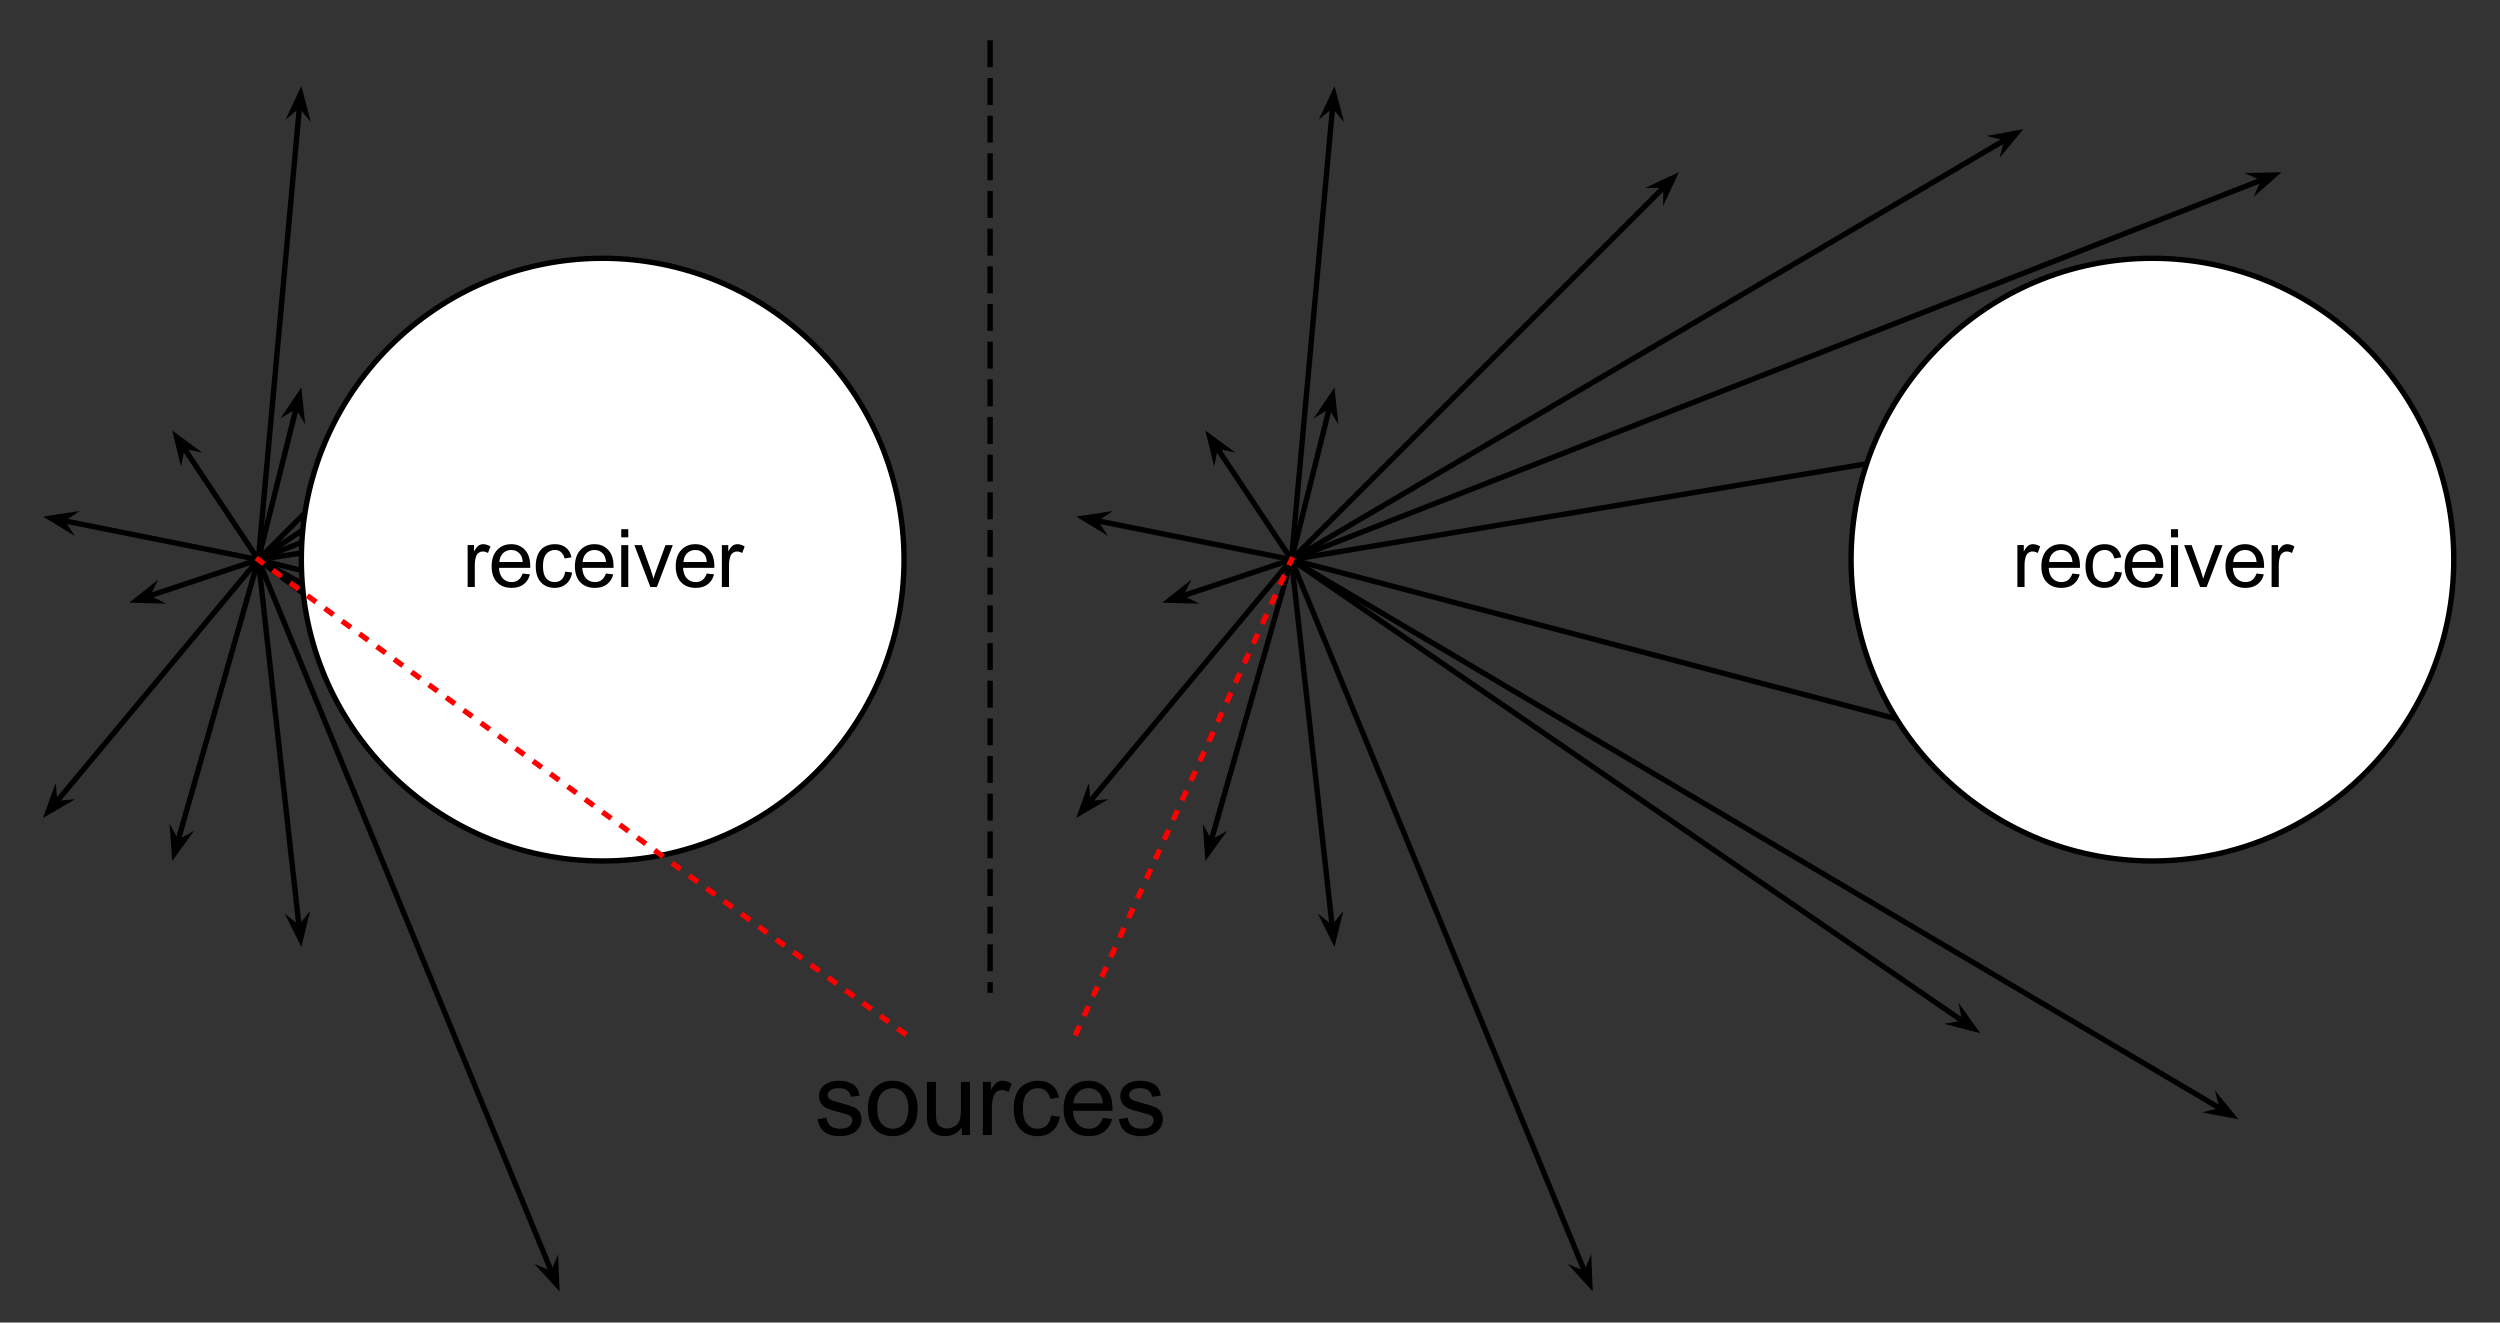 <?xml version="1.0" standalone="yes"?>

<svg version="1.1" viewBox="0.0 0.0 464.591 245.78" fill="none" stroke="none" stroke-linecap="square" stroke-miterlimit="10" xmlns="http://www.w3.org/2000/svg" xmlns:xlink="http://www.w3.org/1999/xlink"><rect x="0.0" y="0.0" width="464.591" height="245.78" fill="#333333" stroke="none"/><clipPath id="p.0"><path d="m0 0l464.591 0l0 245.78l-464.591 0l0 -245.78z" clip-rule="nonzero"></path></clipPath><g clip-path="url(#p.0)"><path fill="#000000" fill-opacity="0.0" d="m0 0l464.591 0l0 245.78l-464.591 0z" fill-rule="nonzero"></path><path fill="#000000" fill-opacity="0.0" d="m48.0 104.0l48.0 -48.0" fill-rule="nonzero"></path><path stroke="#000000" stroke-width="1.0" stroke-linejoin="round" stroke-linecap="butt" d="m48.0 104.0l45.577 -45.577" fill-rule="evenodd"></path><path fill="#000000" stroke="#000000" stroke-width="1.0" stroke-linecap="butt" d="m93.577 58.423l0 1.59l1.39 -2.98l-2.98 1.39z" fill-rule="evenodd"></path><path fill="#000000" fill-opacity="0.0" d="m48.0 104.0l48.0 -32.0" fill-rule="nonzero"></path><path stroke="#000000" stroke-width="1.0" stroke-linejoin="round" stroke-linecap="butt" d="m48.0 104.0l45.148 -30.099" fill-rule="evenodd"></path><path fill="#000000" stroke="#000000" stroke-width="1.0" stroke-linecap="butt" d="m93.148 73.901l-0.312 1.56l1.947 -2.65l-3.195 0.778z" fill-rule="evenodd"></path><path fill="#000000" fill-opacity="0.0" d="m48.0 104.0l40.0 -16.0" fill-rule="nonzero"></path><path stroke="#000000" stroke-width="1.0" stroke-linejoin="round" stroke-linecap="butt" d="m48.0 104.0l36.818 -14.727" fill-rule="evenodd"></path><path fill="#000000" stroke="#000000" stroke-width="1.0" stroke-linecap="butt" d="m84.818 89.273l-0.626 1.462l2.451 -2.192l-3.286 0.103z" fill-rule="evenodd"></path><path fill="#000000" fill-opacity="0.0" d="m48.0 104.0l104.0 -16.0" fill-rule="nonzero"></path><path stroke="#000000" stroke-width="1.0" stroke-linejoin="round" stroke-linecap="butt" d="m48.0 104.0l100.613 -15.479" fill-rule="evenodd"></path><path fill="#000000" stroke="#000000" stroke-width="1.0" stroke-linecap="butt" d="m148.613 88.521l-0.941 1.283l2.883 -1.581l-3.225 -0.642z" fill-rule="evenodd"></path><path fill="#000000" fill-opacity="0.0" d="m48.0 104.0l88.0 48.0" fill-rule="nonzero"></path><path stroke="#000000" stroke-width="1.0" stroke-linejoin="round" stroke-linecap="butt" d="m48.0 104.0l84.991 46.359" fill-rule="evenodd"></path><path fill="#000000" stroke="#000000" stroke-width="1.0" stroke-linecap="butt" d="m132.991 150.359l-1.526 0.449l3.251 0.492l-2.174 -2.467z" fill-rule="evenodd"></path><path fill="#000000" fill-opacity="0.0" d="m48.0 104.0l96.0 24.0" fill-rule="nonzero"></path><path stroke="#000000" stroke-width="1.0" stroke-linejoin="round" stroke-linecap="butt" d="m48.0 104.0l92.675 23.169" fill-rule="evenodd"></path><path fill="#000000" stroke="#000000" stroke-width="1.0" stroke-linecap="butt" d="m140.675 127.169l-1.364 0.818l3.27 -0.342l-2.725 -1.84z" fill-rule="evenodd"></path><path fill="#000000" fill-opacity="0.0" d="m48.0 104.0l32.0 24.0" fill-rule="nonzero"></path><path stroke="#000000" stroke-width="1.0" stroke-linejoin="round" stroke-linecap="butt" d="m48.0 104.0l29.258 21.944" fill-rule="evenodd"></path><path fill="#000000" stroke="#000000" stroke-width="1.0" stroke-linecap="butt" d="m77.258 125.944l-1.574 0.225l3.147 0.954l-1.797 -2.754z" fill-rule="evenodd"></path><path fill="#000000" fill-opacity="0.0" d="m48.0 104.0l56.0 136.0" fill-rule="nonzero"></path><path stroke="#000000" stroke-width="1.0" stroke-linejoin="round" stroke-linecap="butt" d="m48.0 104.0l54.695 132.831" fill-rule="evenodd"></path><path fill="#000000" stroke="#000000" stroke-width="1.0" stroke-linecap="butt" d="m102.695 236.831l-1.468 -0.612l2.216 2.429l-0.137 -3.285z" fill-rule="evenodd"></path><path fill="#000000" fill-opacity="0.0" d="m48.0 104.0l8.0 -88.0" fill-rule="nonzero"></path><path stroke="#000000" stroke-width="1.0" stroke-linejoin="round" stroke-linecap="butt" d="m48.0 104.0l7.69 -84.587" fill-rule="evenodd"></path><path fill="#000000" stroke="#000000" stroke-width="1.0" stroke-linecap="butt" d="m55.69 19.413l1.018 1.222l-0.84 -3.179l-1.4 2.975z" fill-rule="evenodd"></path><path fill="#000000" fill-opacity="0.0" d="m48.0 104.0l-16.0 -24.0" fill-rule="nonzero"></path><path stroke="#000000" stroke-width="1.0" stroke-linejoin="round" stroke-linecap="butt" d="m48.0 104.0l-14.099 -21.148" fill-rule="evenodd"></path><path fill="#000000" stroke="#000000" stroke-width="1.0" stroke-linecap="butt" d="m33.901 82.852l1.56 0.312l-2.65 -1.947l0.778 3.195z" fill-rule="evenodd"></path><path fill="#000000" fill-opacity="0.0" d="m48.0 104.0l8.0 -32.0" fill-rule="nonzero"></path><path stroke="#000000" stroke-width="1.0" stroke-linejoin="round" stroke-linecap="butt" d="m48.0 104.0l7.169 -28.675" fill-rule="evenodd"></path><path fill="#000000" stroke="#000000" stroke-width="1.0" stroke-linecap="butt" d="m55.169 75.325l0.818 1.364l-0.342 -3.27l-1.84 2.725z" fill-rule="evenodd"></path><path fill="#000000" fill-opacity="0.0" d="m48.0 104.0l-24.0 8.0" fill-rule="nonzero"></path><path stroke="#000000" stroke-width="1.0" stroke-linejoin="round" stroke-linecap="butt" d="m48.0 104.0l-20.749 6.916" fill-rule="evenodd"></path><path fill="#000000" stroke="#000000" stroke-width="1.0" stroke-linecap="butt" d="m27.251 110.916l0.711 -1.423l-2.576 2.044l3.287 0.09z" fill-rule="evenodd"></path><path fill="#000000" fill-opacity="0.0" d="m48.0 104.0l-16.0 56.0" fill-rule="nonzero"></path><path stroke="#000000" stroke-width="1.0" stroke-linejoin="round" stroke-linecap="butt" d="m48.0 104.0l-15.059 52.705" fill-rule="evenodd"></path><path fill="#000000" stroke="#000000" stroke-width="1.0" stroke-linecap="butt" d="m32.941 156.705l-0.772 -1.39l0.232 3.28l1.93 -2.662z" fill-rule="evenodd"></path><path fill="#000000" fill-opacity="0.0" d="m48.0 104.0l-40.0 48.0" fill-rule="nonzero"></path><path stroke="#000000" stroke-width="1.0" stroke-linejoin="round" stroke-linecap="butt" d="m48.0 104.0l-37.806 45.367" fill-rule="evenodd"></path><path fill="#000000" stroke="#000000" stroke-width="1.0" stroke-linecap="butt" d="m10.194 149.367l-0.144 -1.584l-1.114 3.094l2.842 -1.654z" fill-rule="evenodd"></path><path fill="#000000" fill-opacity="0.0" d="m48.0 104.0l-40.0 -8.0" fill-rule="nonzero"></path><path stroke="#000000" stroke-width="1.0" stroke-linejoin="round" stroke-linecap="butt" d="m48.0 104.0l-36.639 -7.328" fill-rule="evenodd"></path><path fill="#000000" stroke="#000000" stroke-width="1.0" stroke-linecap="butt" d="m11.361 96.672l1.323 -0.882l-3.25 0.497l2.809 1.709z" fill-rule="evenodd"></path><path fill="#000000" fill-opacity="0.0" d="m48.0 104.0l8.0 72.0" fill-rule="nonzero"></path><path stroke="#000000" stroke-width="1.0" stroke-linejoin="round" stroke-linecap="butt" d="m48.0 104.0l7.622 68.594" fill-rule="evenodd"></path><path fill="#000000" stroke="#000000" stroke-width="1.0" stroke-linecap="butt" d="m55.622 172.594l-1.242 -0.994l1.459 2.947l0.777 -3.195z" fill-rule="evenodd"></path><path fill="#ffffff" d="m56.0 104.0l0 0c0 -30.928 25.072 -56.0 56.0 -56.0l0 0c14.852 0 29.096 5.9 39.598 16.402c10.502 10.502 16.402 24.746 16.402 39.598l0 0c0 30.928 -25.072 56.0 -56.0 56.0l0 0c-30.928 0 -56.0 -25.072 -56.0 -56.0z" fill-rule="nonzero"></path><path stroke="#000000" stroke-width="1.0" stroke-linejoin="round" stroke-linecap="butt" d="m56.0 104.0l0 0c0 -30.928 25.072 -56.0 56.0 -56.0l0 0c14.852 0 29.096 5.9 39.598 16.402c10.502 10.502 16.402 24.746 16.402 39.598l0 0c0 30.928 -25.072 56.0 -56.0 56.0l0 0c-30.928 0 -56.0 -25.072 -56.0 -56.0z" fill-rule="nonzero"></path><path fill="#000000" d="m86.905 109.08l0 -7.781l1.188 0l0 1.188q0.453 -0.828 0.844 -1.094q0.391 -0.266 0.844 -0.266q0.672 0 1.359 0.422l-0.453 1.219q-0.484 -0.281 -0.969 -0.281q-0.438 0 -0.781 0.266q-0.344 0.25 -0.484 0.719q-0.219 0.703 -0.219 1.531l0 4.078l-1.328 0zm10.224 -2.5l1.359 0.156q-0.312 1.203 -1.188 1.859q-0.875 0.656 -2.234 0.656q-1.703 0 -2.703 -1.047q-1.0 -1.047 -1.0 -2.953q0 -1.953 1.016 -3.031q1.016 -1.094 2.625 -1.094q1.562 0 2.547 1.062q0.984 1.062 0.984 2.984q0 0.125 0 0.359l-5.812 0q0.078 1.281 0.719 1.969q0.656 0.672 1.641 0.672q0.719 0 1.234 -0.375q0.516 -0.391 0.812 -1.219zm-4.328 -2.141l4.344 0q-0.094 -0.984 -0.5 -1.469q-0.625 -0.766 -1.625 -0.766q-0.922 0 -1.547 0.609q-0.609 0.609 -0.672 1.625zm12.229 1.797l1.297 0.156q-0.203 1.344 -1.094 2.109q-0.875 0.75 -2.141 0.75q-1.594 0 -2.562 -1.031q-0.969 -1.047 -0.969 -3.0q0 -1.266 0.406 -2.203q0.422 -0.953 1.266 -1.422q0.859 -0.469 1.859 -0.469q1.266 0 2.078 0.641q0.812 0.641 1.031 1.812l-1.281 0.203q-0.188 -0.781 -0.656 -1.172q-0.453 -0.406 -1.109 -0.406q-1.0 0 -1.625 0.719q-0.625 0.719 -0.625 2.266q0 1.562 0.594 2.281q0.609 0.703 1.578 0.703q0.781 0 1.297 -0.469q0.516 -0.484 0.656 -1.469zm7.578 0.344l1.359 0.156q-0.312 1.203 -1.188 1.859q-0.875 0.656 -2.234 0.656q-1.703 0 -2.703 -1.047q-1.0 -1.047 -1.0 -2.953q0 -1.953 1.016 -3.031q1.016 -1.094 2.625 -1.094q1.562 0 2.547 1.062q0.984 1.062 0.984 2.984q0 0.125 0 0.359l-5.812 0q0.078 1.281 0.719 1.969q0.656 0.672 1.641 0.672q0.719 0 1.234 -0.375q0.516 -0.391 0.812 -1.219zm-4.328 -2.141l4.344 0q-0.094 -0.984 -0.5 -1.469q-0.625 -0.766 -1.625 -0.766q-0.922 0 -1.547 0.609q-0.609 0.609 -0.672 1.625zm7.167 -4.578l0 -1.516l1.312 0l0 1.516l-1.312 0zm0 9.219l0 -7.781l1.312 0l0 7.781l-1.312 0zm5.412 0l-2.969 -7.781l1.391 0l1.672 4.656q0.266 0.766 0.5 1.578q0.172 -0.625 0.484 -1.484l1.734 -4.75l1.359 0l-2.953 7.781l-1.219 0zm10.484 -2.5l1.359 0.156q-0.312 1.203 -1.188 1.859q-0.875 0.656 -2.234 0.656q-1.703 0 -2.703 -1.047q-1.0 -1.047 -1.0 -2.953q0 -1.953 1.016 -3.031q1.016 -1.094 2.625 -1.094q1.562 0 2.547 1.062q0.984 1.062 0.984 2.984q0 0.125 0 0.359l-5.812 0q0.078 1.281 0.719 1.969q0.656 0.672 1.641 0.672q0.719 0 1.234 -0.375q0.516 -0.391 0.812 -1.219zm-4.328 -2.141l4.344 0q-0.094 -0.984 -0.5 -1.469q-0.625 -0.766 -1.625 -0.766q-0.922 0 -1.547 0.609q-0.609 0.609 -0.672 1.625zm7.135 4.641l0 -7.781l1.188 0l0 1.188q0.453 -0.828 0.844 -1.094q0.391 -0.266 0.844 -0.266q0.672 0 1.359 0.422l-0.453 1.219q-0.484 -0.281 -0.969 -0.281q-0.438 0 -0.781 0.266q-0.344 0.25 -0.484 0.719q-0.219 0.703 -0.219 1.531l0 4.078l-1.328 0z" fill-rule="nonzero"></path><path fill="#000000" fill-opacity="0.0" d="m240.0 104.0l72.0 -72.0" fill-rule="nonzero"></path><path stroke="#000000" stroke-width="1.0" stroke-linejoin="round" stroke-linecap="butt" d="m240.0 104.0l69.577 -69.577" fill-rule="evenodd"></path><path fill="#000000" stroke="#000000" stroke-width="1.0" stroke-linecap="butt" d="m309.577 34.423l0 1.59l1.39 -2.98l-2.98 1.39z" fill-rule="evenodd"></path><path fill="#000000" fill-opacity="0.0" d="m240.0 104.0l136.0 -80.0" fill-rule="nonzero"></path><path stroke="#000000" stroke-width="1.0" stroke-linejoin="round" stroke-linecap="butt" d="m240.0 104.0l133.046 -78.262" fill-rule="evenodd"></path><path fill="#000000" stroke="#000000" stroke-width="1.0" stroke-linecap="butt" d="m373.046 25.738l-0.399 1.54l2.093 -2.536l-3.233 0.597z" fill-rule="evenodd"></path><path fill="#000000" fill-opacity="0.0" d="m240.0 104.0l184.0 -72.0" fill-rule="nonzero"></path><path stroke="#000000" stroke-width="1.0" stroke-linejoin="round" stroke-linecap="butt" d="m240.0 104.0l180.809 -70.751" fill-rule="evenodd"></path><path fill="#000000" stroke="#000000" stroke-width="1.0" stroke-linecap="butt" d="m420.809 33.249l-0.637 1.457l2.468 -2.173l-3.287 0.079z" fill-rule="evenodd"></path><path fill="#000000" fill-opacity="0.0" d="m240.0 104.0l144.0 -24.0" fill-rule="nonzero"></path><path stroke="#000000" stroke-width="1.0" stroke-linejoin="round" stroke-linecap="butt" d="m240.0 104.0l140.62 -23.437" fill-rule="evenodd"></path><path fill="#000000" stroke="#000000" stroke-width="1.0" stroke-linecap="butt" d="m380.62 80.563l-0.924 1.294l2.863 -1.617l-3.233 -0.601z" fill-rule="evenodd"></path><path fill="#000000" fill-opacity="0.0" d="m240.0 104.0l176.0 104.0" fill-rule="nonzero"></path><path stroke="#000000" stroke-width="1.0" stroke-linejoin="round" stroke-linecap="butt" d="m240.0 104.0l173.05 102.257" fill-rule="evenodd"></path><path fill="#000000" stroke="#000000" stroke-width="1.0" stroke-linecap="butt" d="m413.05 206.257l-1.54 0.396l3.232 0.604l-2.088 -2.54z" fill-rule="evenodd"></path><path fill="#000000" fill-opacity="0.0" d="m240.0 104.0l152.0 40.0" fill-rule="nonzero"></path><path stroke="#000000" stroke-width="1.0" stroke-linejoin="round" stroke-linecap="butt" d="m240.0 104.0l148.686 39.128" fill-rule="evenodd"></path><path fill="#000000" stroke="#000000" stroke-width="1.0" stroke-linecap="butt" d="m388.686 143.128l-1.374 0.801l3.274 -0.301l-2.702 -1.874z" fill-rule="evenodd"></path><path fill="#000000" fill-opacity="0.0" d="m240.0 104.0l128.0 88.0" fill-rule="nonzero"></path><path stroke="#000000" stroke-width="1.0" stroke-linejoin="round" stroke-linecap="butt" d="m240.0 104.0l125.176 86.058" fill-rule="evenodd"></path><path fill="#000000" stroke="#000000" stroke-width="1.0" stroke-linecap="butt" d="m365.176 190.058l-1.564 0.29l3.183 0.824l-1.909 -2.677z" fill-rule="evenodd"></path><path fill="#000000" fill-opacity="0.0" d="m240.0 104.0l56.0 136.0" fill-rule="nonzero"></path><path stroke="#000000" stroke-width="1.0" stroke-linejoin="round" stroke-linecap="butt" d="m240.0 104.0l54.695 132.831" fill-rule="evenodd"></path><path fill="#000000" stroke="#000000" stroke-width="1.0" stroke-linecap="butt" d="m294.695 236.831l-1.468 -0.612l2.216 2.429l-0.137 -3.285z" fill-rule="evenodd"></path><path fill="#000000" fill-opacity="0.0" d="m240.0 104.0l8.0 -88.0" fill-rule="nonzero"></path><path stroke="#000000" stroke-width="1.0" stroke-linejoin="round" stroke-linecap="butt" d="m240.0 104.0l7.69 -84.587" fill-rule="evenodd"></path><path fill="#000000" stroke="#000000" stroke-width="1.0" stroke-linecap="butt" d="m247.69 19.413l1.018 1.222l-0.84 -3.179l-1.4 2.975z" fill-rule="evenodd"></path><path fill="#000000" fill-opacity="0.0" d="m240.0 104.0l-16.0 -24.0" fill-rule="nonzero"></path><path stroke="#000000" stroke-width="1.0" stroke-linejoin="round" stroke-linecap="butt" d="m240.0 104.0l-14.099 -21.148" fill-rule="evenodd"></path><path fill="#000000" stroke="#000000" stroke-width="1.0" stroke-linecap="butt" d="m225.901 82.852l1.56 0.312l-2.65 -1.947l0.778 3.195z" fill-rule="evenodd"></path><path fill="#000000" fill-opacity="0.0" d="m240.0 104.0l8.0 -32.0" fill-rule="nonzero"></path><path stroke="#000000" stroke-width="1.0" stroke-linejoin="round" stroke-linecap="butt" d="m240.0 104.0l7.169 -28.675" fill-rule="evenodd"></path><path fill="#000000" stroke="#000000" stroke-width="1.0" stroke-linecap="butt" d="m247.169 75.325l0.818 1.364l-0.342 -3.27l-1.84 2.725z" fill-rule="evenodd"></path><path fill="#000000" fill-opacity="0.0" d="m240.0 104.0l-24.0 8.0" fill-rule="nonzero"></path><path stroke="#000000" stroke-width="1.0" stroke-linejoin="round" stroke-linecap="butt" d="m240.0 104.0l-20.749 6.916" fill-rule="evenodd"></path><path fill="#000000" stroke="#000000" stroke-width="1.0" stroke-linecap="butt" d="m219.251 110.916l0.711 -1.423l-2.576 2.044l3.287 0.09z" fill-rule="evenodd"></path><path fill="#000000" fill-opacity="0.0" d="m240.0 104.0l-16.0 56.0" fill-rule="nonzero"></path><path stroke="#000000" stroke-width="1.0" stroke-linejoin="round" stroke-linecap="butt" d="m240.0 104.0l-15.059 52.705" fill-rule="evenodd"></path><path fill="#000000" stroke="#000000" stroke-width="1.0" stroke-linecap="butt" d="m224.941 156.705l-0.772 -1.39l0.232 3.28l1.93 -2.662z" fill-rule="evenodd"></path><path fill="#000000" fill-opacity="0.0" d="m240.0 104.0l-40.0 48.0" fill-rule="nonzero"></path><path stroke="#000000" stroke-width="1.0" stroke-linejoin="round" stroke-linecap="butt" d="m240.0 104.0l-37.806 45.367" fill-rule="evenodd"></path><path fill="#000000" stroke="#000000" stroke-width="1.0" stroke-linecap="butt" d="m202.194 149.367l-0.144 -1.584l-1.114 3.094l2.842 -1.654z" fill-rule="evenodd"></path><path fill="#000000" fill-opacity="0.0" d="m240.0 104.0l-40.0 -8.0" fill-rule="nonzero"></path><path stroke="#000000" stroke-width="1.0" stroke-linejoin="round" stroke-linecap="butt" d="m240.0 104.0l-36.639 -7.328" fill-rule="evenodd"></path><path fill="#000000" stroke="#000000" stroke-width="1.0" stroke-linecap="butt" d="m203.361 96.672l1.323 -0.882l-3.25 0.497l2.809 1.709z" fill-rule="evenodd"></path><path fill="#000000" fill-opacity="0.0" d="m240.0 104.0l8.0 72.0" fill-rule="nonzero"></path><path stroke="#000000" stroke-width="1.0" stroke-linejoin="round" stroke-linecap="butt" d="m240.0 104.0l7.622 68.594" fill-rule="evenodd"></path><path fill="#000000" stroke="#000000" stroke-width="1.0" stroke-linecap="butt" d="m247.622 172.594l-1.242 -0.994l1.459 2.947l0.776 -3.195z" fill-rule="evenodd"></path><path fill="#ffffff" d="m344.0 104.0l0 0c0 -30.928 25.072 -56.0 56.0 -56.0l0 0c14.852 0 29.096 5.9 39.598 16.402c10.502 10.502 16.402 24.746 16.402 39.598l0 0c0 30.928 -25.072 56.0 -56.0 56.0l0 0c-30.928 0 -56.0 -25.072 -56.0 -56.0z" fill-rule="nonzero"></path><path stroke="#000000" stroke-width="1.0" stroke-linejoin="round" stroke-linecap="butt" d="m344.0 104.0l0 0c0 -30.928 25.072 -56.0 56.0 -56.0l0 0c14.852 0 29.096 5.9 39.598 16.402c10.502 10.502 16.402 24.746 16.402 39.598l0 0c0 30.928 -25.072 56.0 -56.0 56.0l0 0c-30.928 0 -56.0 -25.072 -56.0 -56.0z" fill-rule="nonzero"></path><path fill="#000000" d="m374.905 109.08l0 -7.781l1.188 0l0 1.188q0.453 -0.828 0.844 -1.094q0.391 -0.266 0.844 -0.266q0.672 0 1.359 0.422l-0.453 1.219q-0.484 -0.281 -0.969 -0.281q-0.438 0 -0.781 0.266q-0.344 0.25 -0.484 0.719q-0.219 0.703 -0.219 1.531l0 4.078l-1.328 0zm10.224 -2.5l1.359 0.156q-0.312 1.203 -1.188 1.859q-0.875 0.656 -2.234 0.656q-1.703 0 -2.703 -1.047q-1.0 -1.047 -1.0 -2.953q0 -1.953 1.016 -3.031q1.016 -1.094 2.625 -1.094q1.562 0 2.547 1.062q0.984 1.062 0.984 2.984q0 0.125 0 0.359l-5.812 0q0.078 1.281 0.719 1.969q0.656 0.672 1.641 0.672q0.719 0 1.234 -0.375q0.516 -0.391 0.812 -1.219zm-4.328 -2.141l4.344 0q-0.094 -0.984 -0.5 -1.469q-0.625 -0.766 -1.625 -0.766q-0.922 0 -1.547 0.609q-0.609 0.609 -0.672 1.625zm12.229 1.797l1.297 0.156q-0.203 1.344 -1.094 2.109q-0.875 0.75 -2.141 0.75q-1.594 0 -2.562 -1.031q-0.969 -1.047 -0.969 -3.0q0 -1.266 0.406 -2.203q0.422 -0.953 1.266 -1.422q0.859 -0.469 1.859 -0.469q1.266 0 2.078 0.641q0.812 0.641 1.031 1.812l-1.281 0.203q-0.188 -0.781 -0.656 -1.172q-0.453 -0.406 -1.109 -0.406q-1.0 0 -1.625 0.719q-0.625 0.719 -0.625 2.266q0 1.562 0.594 2.281q0.609 0.703 1.578 0.703q0.781 0 1.297 -0.469q0.516 -0.484 0.656 -1.469zm7.578 0.344l1.359 0.156q-0.312 1.203 -1.188 1.859q-0.875 0.656 -2.234 0.656q-1.703 0 -2.703 -1.047q-1.0 -1.047 -1.0 -2.953q0 -1.953 1.016 -3.031q1.016 -1.094 2.625 -1.094q1.562 0 2.547 1.062q0.984 1.062 0.984 2.984q0 0.125 0 0.359l-5.812 0q0.078 1.281 0.719 1.969q0.656 0.672 1.641 0.672q0.719 0 1.234 -0.375q0.516 -0.391 0.812 -1.219zm-4.328 -2.141l4.344 0q-0.094 -0.984 -0.5 -1.469q-0.625 -0.766 -1.625 -0.766q-0.922 0 -1.547 0.609q-0.609 0.609 -0.672 1.625zm7.167 -4.578l0 -1.516l1.312 0l0 1.516l-1.312 0zm0 9.219l0 -7.781l1.312 0l0 7.781l-1.312 0zm5.412 0l-2.969 -7.781l1.391 0l1.672 4.656q0.266 0.766 0.5 1.578q0.172 -0.625 0.484 -1.484l1.734 -4.75l1.359 0l-2.953 7.781l-1.219 0zm10.484 -2.5l1.359 0.156q-0.312 1.203 -1.188 1.859q-0.875 0.656 -2.234 0.656q-1.703 0 -2.703 -1.047q-1.0 -1.047 -1.0 -2.953q0 -1.953 1.016 -3.031q1.016 -1.094 2.625 -1.094q1.562 0 2.547 1.062q0.984 1.062 0.984 2.984q0 0.125 0 0.359l-5.812 0q0.078 1.281 0.719 1.969q0.656 0.672 1.641 0.672q0.719 0 1.234 -0.375q0.516 -0.391 0.812 -1.219zm-4.328 -2.141l4.344 0q-0.094 -0.984 -0.5 -1.469q-0.625 -0.766 -1.625 -0.766q-0.922 0 -1.547 0.609q-0.609 0.609 -0.672 1.625zm7.135 4.641l0 -7.781l1.188 0l0 1.188q0.453 -0.828 0.844 -1.094q0.391 -0.266 0.844 -0.266q0.672 0 1.359 0.422l-0.453 1.219q-0.484 -0.281 -0.969 -0.281q-0.438 0 -0.781 0.266q-0.344 0.25 -0.484 0.719q-0.219 0.703 -0.219 1.531l0 4.078l-1.328 0z" fill-rule="nonzero"></path><path fill="#000000" fill-opacity="0.0" d="m136.0 184.0l96.0 0l0 51.78l-96.0 0z" fill-rule="nonzero"></path><path fill="#000000" d="m151.916 207.982l1.656 -0.266q0.141 1.0 0.766 1.531q0.641 0.516 1.781 0.516q1.156 0 1.703 -0.469q0.562 -0.469 0.562 -1.094q0 -0.562 -0.484 -0.891q-0.344 -0.219 -1.703 -0.562q-1.844 -0.469 -2.562 -0.797q-0.703 -0.344 -1.078 -0.938q-0.359 -0.609 -0.359 -1.328q0 -0.656 0.297 -1.219q0.312 -0.562 0.828 -0.938q0.391 -0.281 1.062 -0.484q0.672 -0.203 1.438 -0.203q1.172 0 2.047 0.344q0.875 0.328 1.281 0.906q0.422 0.562 0.578 1.516l-1.625 0.219q-0.109 -0.75 -0.656 -1.172q-0.531 -0.438 -1.5 -0.438q-1.156 0 -1.641 0.391q-0.484 0.375 -0.484 0.875q0 0.328 0.203 0.594q0.203 0.266 0.641 0.438q0.25 0.094 1.469 0.438q1.766 0.469 2.469 0.766q0.703 0.297 1.094 0.875q0.406 0.578 0.406 1.438q0 0.828 -0.484 1.578q-0.484 0.734 -1.406 1.141q-0.922 0.391 -2.078 0.391q-1.922 0 -2.938 -0.797q-1.0 -0.797 -1.281 -2.359zm9.375 -1.984q0 -2.734 1.531 -4.062q1.266 -1.094 3.094 -1.094q2.031 0 3.312 1.344q1.297 1.328 1.297 3.672q0 1.906 -0.578 3.0q-0.562 1.078 -1.656 1.688q-1.078 0.594 -2.375 0.594q-2.062 0 -3.344 -1.328q-1.281 -1.328 -1.281 -3.812zm1.719 0q0 1.891 0.828 2.828q0.828 0.938 2.078 0.938q1.25 0 2.062 -0.938q0.828 -0.953 0.828 -2.891q0 -1.828 -0.828 -2.766q-0.828 -0.938 -2.062 -0.938q-1.25 0 -2.078 0.938q-0.828 0.938 -0.828 2.828zm15.735 4.922l0 -1.453q-1.141 1.672 -3.125 1.672q-0.859 0 -1.625 -0.328q-0.75 -0.344 -1.125 -0.844q-0.359 -0.5 -0.516 -1.234q-0.094 -0.5 -0.094 -1.562l0 -6.109l1.672 0l0 5.469q0 1.312 0.094 1.766q0.156 0.656 0.672 1.031q0.516 0.375 1.266 0.375q0.75 0 1.406 -0.375q0.656 -0.391 0.922 -1.047q0.281 -0.672 0.281 -1.938l0 -5.281l1.672 0l0 9.859l-1.5 0zm3.907 0l0 -9.859l1.5 0l0 1.5q0.578 -1.047 1.062 -1.375q0.484 -0.344 1.078 -0.344q0.844 0 1.719 0.547l-0.578 1.547q-0.609 -0.359 -1.234 -0.359q-0.547 0 -0.984 0.328q-0.422 0.328 -0.609 0.906q-0.281 0.891 -0.281 1.953l0 5.156l-1.672 0zm12.666 -3.609l1.641 0.219q-0.266 1.688 -1.375 2.656q-1.109 0.953 -2.734 0.953q-2.016 0 -3.25 -1.312q-1.219 -1.328 -1.219 -3.797q0 -1.594 0.516 -2.781q0.531 -1.203 1.609 -1.797q1.094 -0.609 2.359 -0.609q1.609 0 2.625 0.812q1.016 0.812 1.312 2.312l-1.625 0.25q-0.234 -1.0 -0.828 -1.5q-0.594 -0.5 -1.422 -0.5q-1.266 0 -2.062 0.906q-0.781 0.906 -0.781 2.859q0 1.984 0.766 2.891q0.766 0.891 1.984 0.891q0.984 0 1.641 -0.594q0.656 -0.609 0.844 -1.859zm9.641 0.438l1.719 0.219q-0.406 1.5 -1.516 2.344q-1.094 0.828 -2.812 0.828q-2.156 0 -3.422 -1.328q-1.266 -1.328 -1.266 -3.734q0 -2.484 1.266 -3.859q1.281 -1.375 3.328 -1.375q1.984 0 3.234 1.344q1.25 1.344 1.25 3.797q0 0.141 -0.016 0.438l-7.344 0q0.094 1.625 0.922 2.484q0.828 0.859 2.062 0.859q0.906 0 1.547 -0.469q0.656 -0.484 1.047 -1.547zm-5.484 -2.703l5.5 0q-0.109 -1.234 -0.625 -1.859q-0.797 -0.969 -2.078 -0.969q-1.141 0 -1.938 0.781q-0.781 0.766 -0.859 2.047zm8.438 2.938l1.656 -0.266q0.141 1.0 0.766 1.531q0.641 0.516 1.781 0.516q1.156 0 1.703 -0.469q0.562 -0.469 0.562 -1.094q0 -0.562 -0.484 -0.891q-0.344 -0.219 -1.703 -0.562q-1.844 -0.469 -2.562 -0.797q-0.703 -0.344 -1.078 -0.938q-0.359 -0.609 -0.359 -1.328q0 -0.656 0.297 -1.219q0.312 -0.562 0.828 -0.938q0.391 -0.281 1.062 -0.484q0.672 -0.203 1.438 -0.203q1.172 0 2.047 0.344q0.875 0.328 1.281 0.906q0.422 0.562 0.578 1.516l-1.625 0.219q-0.109 -0.75 -0.656 -1.172q-0.531 -0.438 -1.5 -0.438q-1.156 0 -1.641 0.391q-0.484 0.375 -0.484 0.875q0 0.328 0.203 0.594q0.203 0.266 0.641 0.438q0.25 0.094 1.469 0.438q1.766 0.469 2.469 0.766q0.703 0.297 1.094 0.875q0.406 0.578 0.406 1.438q0 0.828 -0.484 1.578q-0.484 0.734 -1.406 1.141q-0.922 0.391 -2.078 0.391q-1.922 0 -2.938 -0.797q-1.0 -0.797 -1.281 -2.359z" fill-rule="nonzero"></path><path fill="#000000" fill-opacity="0.0" d="m184.0 8.0l0 176.0" fill-rule="nonzero"></path><path stroke="#000000" stroke-width="1.0" stroke-linejoin="round" stroke-linecap="butt" stroke-dasharray="4.0,3.0" d="m184.0 8.0l0 176.0" fill-rule="nonzero"></path><path fill="#000000" fill-opacity="0.0" d="m168.0 192.0l-120.0 -88.0" fill-rule="nonzero"></path><path stroke="#ff0000" stroke-width="1.0" stroke-linejoin="round" stroke-linecap="butt" stroke-dasharray="1.0,3.0" d="m168.0 192.0l-120.0 -88.0" fill-rule="nonzero"></path><path fill="#000000" fill-opacity="0.0" d="m200.0 192.0l40.0 -88.0" fill-rule="nonzero"></path><path stroke="#ff0000" stroke-width="1.0" stroke-linejoin="round" stroke-linecap="butt" stroke-dasharray="1.0,3.0" d="m200.0 192.0l40.0 -88.0" fill-rule="nonzero"></path></g></svg>

